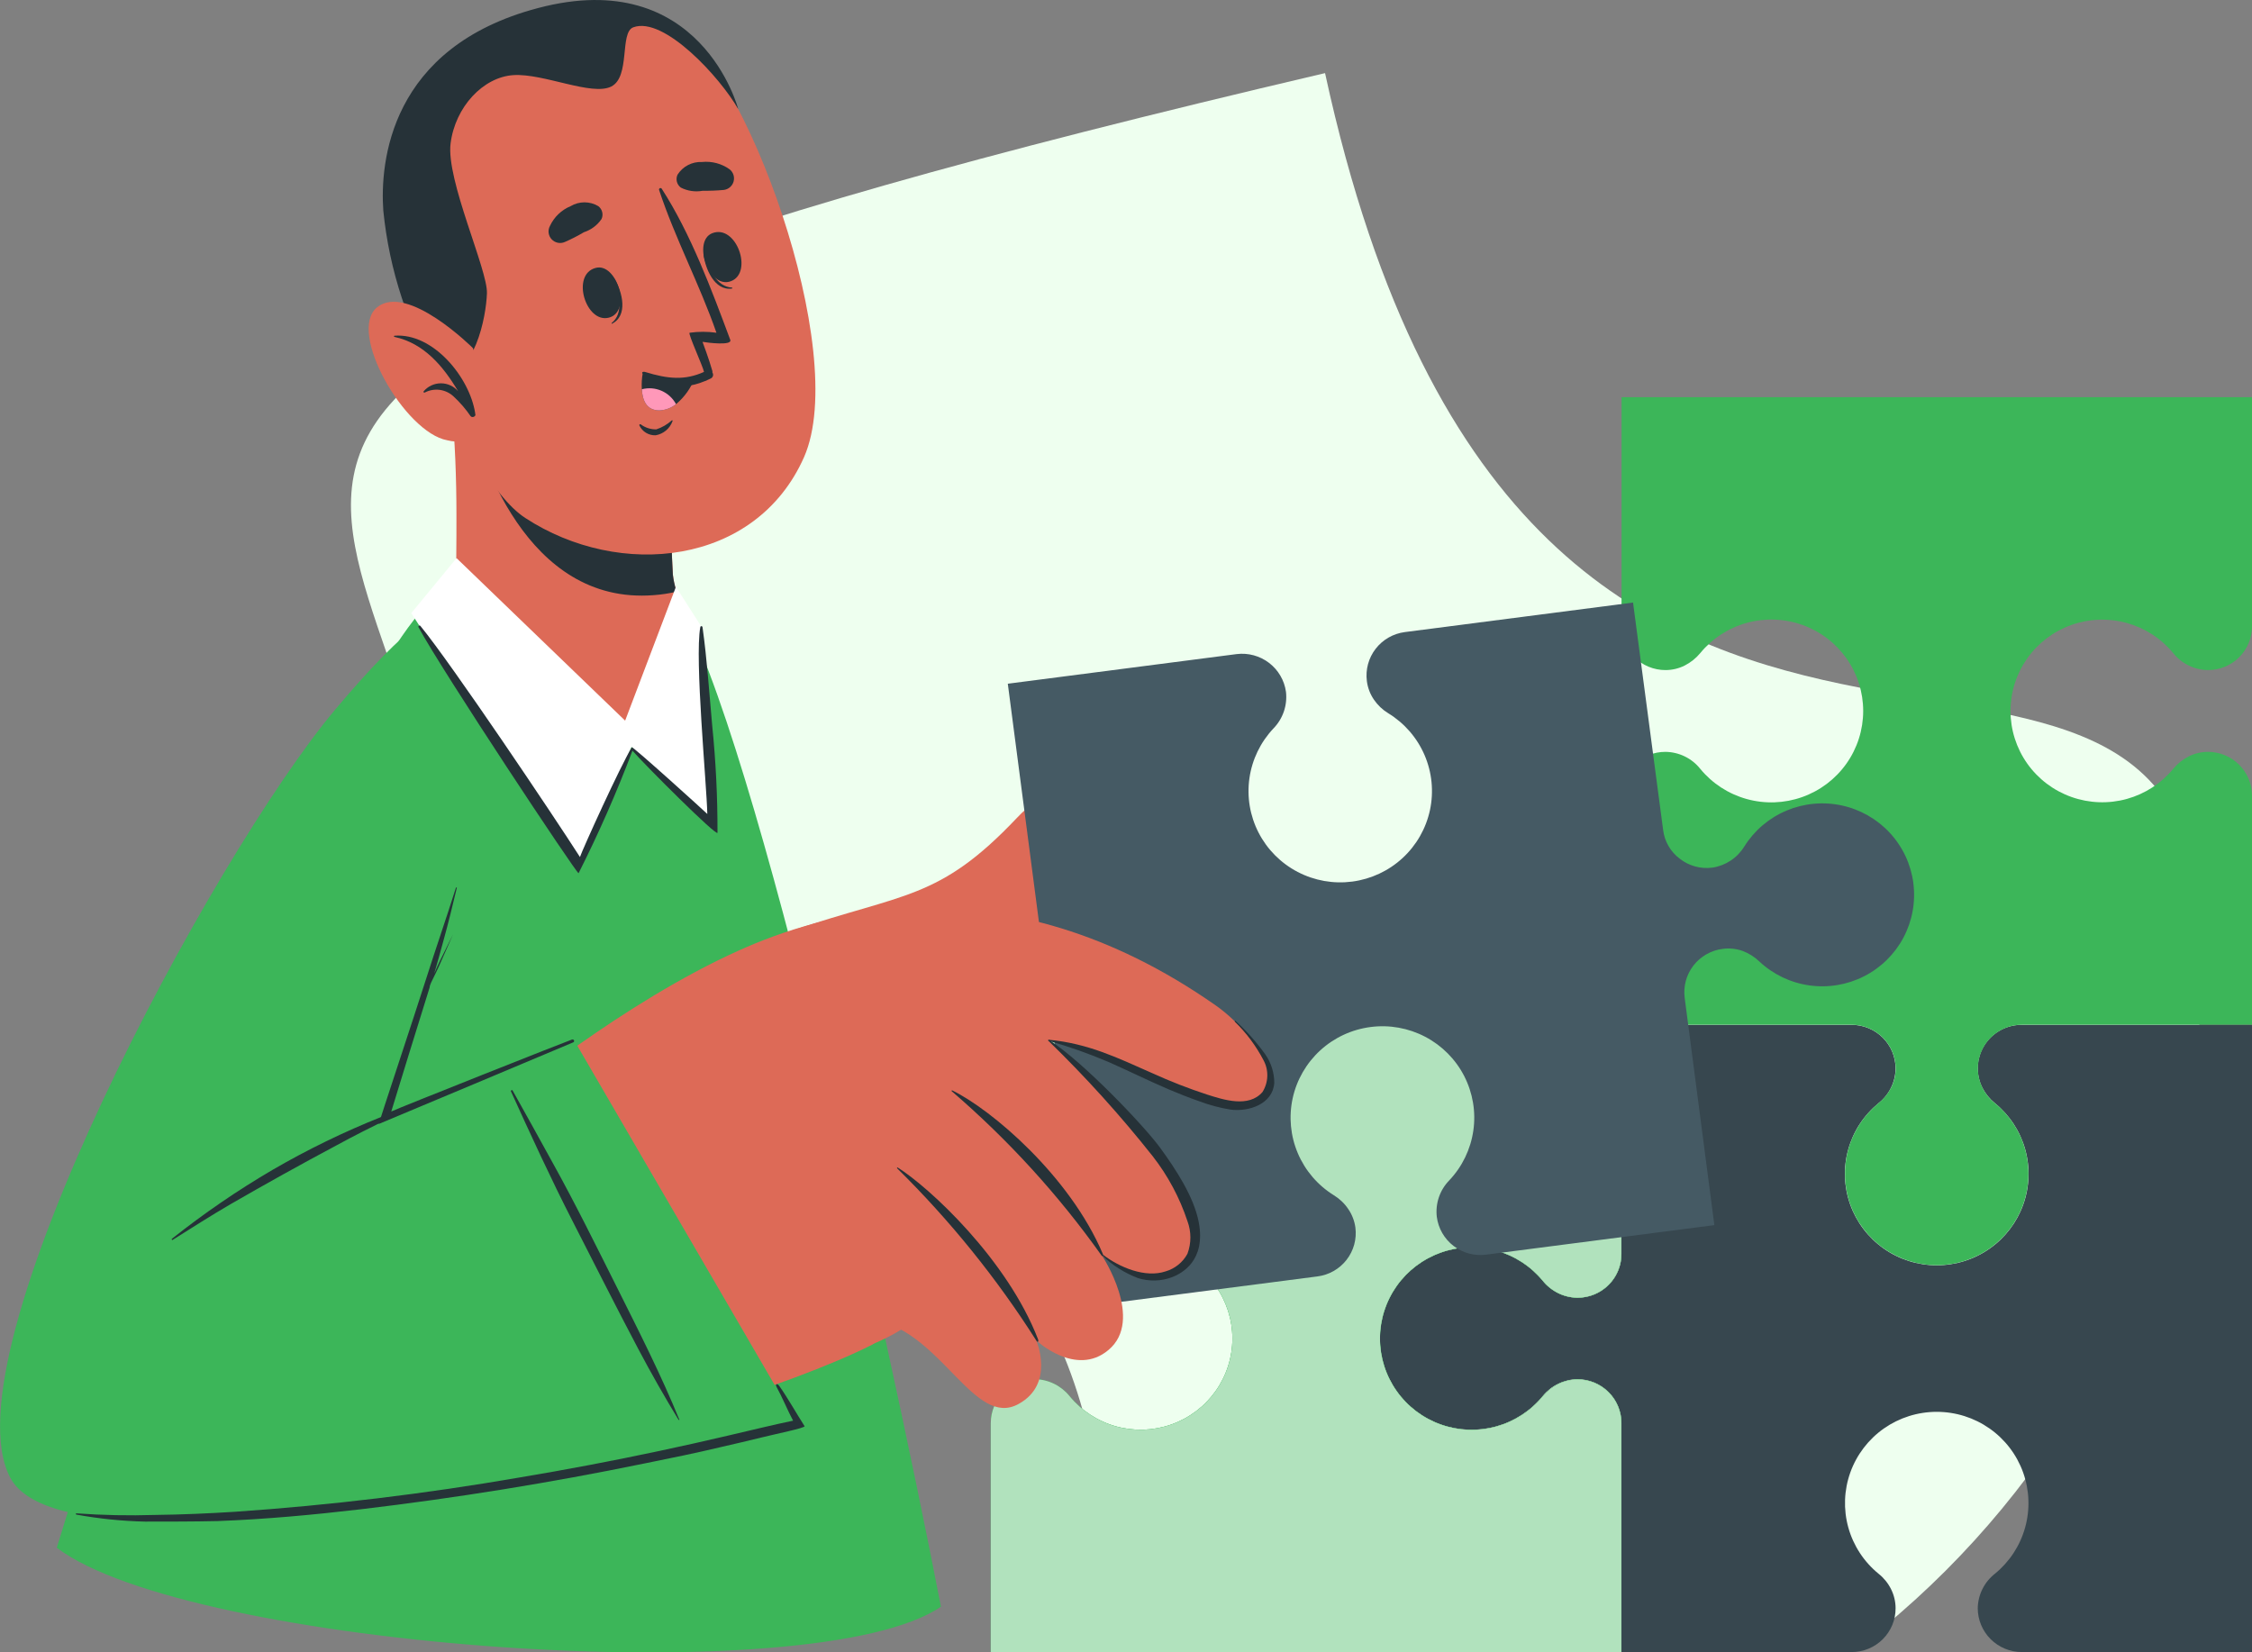 <svg width="154" height="113" viewBox="0 0 154 113" fill="none" xmlns="http://www.w3.org/2000/svg">
<rect x="0" y="0" width="154" height="113" fill="#808080" stroke="none"/>
<g clip-path="url(#clip0_166_1556)">
<path d="M150.612 65C150.612 98.137 123.749 125 90.612 125C57.475 125 102.612 83.5 30.612 65C30.612 31.863 -5.388 27.5 90.612 5C104.612 69.5 150.612 31.863 150.612 65Z" fill="#EEFFEF"/>
<path d="M94.358 91.539C94.36 92.827 94.762 94.084 95.509 95.136C96.257 96.188 97.312 96.984 98.532 97.415C99.752 97.846 101.076 97.891 102.322 97.544C103.569 97.197 104.677 96.474 105.494 95.475C105.78 95.12 106.142 94.832 106.553 94.632C106.964 94.431 107.414 94.324 107.871 94.317C108.669 94.319 109.433 94.635 109.997 95.197C110.561 95.758 110.879 96.519 110.881 97.313V112.978H126.625C127.02 112.978 127.411 112.901 127.776 112.75C128.14 112.599 128.472 112.379 128.751 112.1C129.029 111.822 129.25 111.492 129.401 111.129C129.551 110.765 129.628 110.376 129.627 109.983C129.627 109.528 129.52 109.08 129.315 108.673C129.112 108.266 128.821 107.907 128.464 107.624C127.464 106.808 126.741 105.704 126.395 104.463C126.05 103.222 126.098 101.905 126.533 100.692C126.969 99.48 127.77 98.431 128.827 97.689C129.885 96.948 131.147 96.55 132.44 96.55C133.734 96.55 134.996 96.948 136.053 97.689C137.111 98.431 137.912 99.48 138.347 100.692C138.783 101.905 138.831 103.222 138.485 104.463C138.14 105.704 137.417 106.808 136.416 107.624C136.058 107.906 135.767 108.264 135.564 108.672C135.362 109.08 135.253 109.528 135.246 109.983C135.248 110.777 135.566 111.537 136.13 112.099C136.694 112.66 137.458 112.976 138.255 112.978H154V70.085H138.255C137.745 70.081 137.242 70.208 136.795 70.453C136.347 70.698 135.97 71.052 135.7 71.483C135.429 71.915 135.274 72.407 135.25 72.915C135.225 73.423 135.331 73.928 135.559 74.383C135.767 74.791 136.059 75.151 136.416 75.439C137.419 76.256 138.144 77.361 138.491 78.604C138.838 79.846 138.791 81.165 138.355 82.38C137.92 83.594 137.118 84.645 136.059 85.388C135 86.132 133.736 86.53 132.44 86.53C131.145 86.53 129.881 86.132 128.822 85.388C127.763 84.645 126.961 83.594 126.525 82.38C126.09 81.165 126.042 79.846 126.39 78.604C126.737 77.361 127.461 76.256 128.464 75.439C128.822 75.156 129.113 74.796 129.314 74.387C129.515 73.978 129.622 73.529 129.627 73.073C129.627 72.281 129.311 71.521 128.748 70.96C128.185 70.4 127.421 70.085 126.625 70.085H110.881V85.75C110.883 86.259 110.755 86.759 110.508 87.204C110.261 87.65 109.904 88.025 109.47 88.294C109.037 88.563 108.542 88.717 108.031 88.742C107.521 88.766 107.013 88.661 106.556 88.435C106.145 88.228 105.784 87.937 105.494 87.581C104.673 86.585 103.564 85.866 102.316 85.522C101.069 85.177 99.746 85.225 98.527 85.658C97.308 86.091 96.253 86.889 95.507 87.942C94.761 88.994 94.36 90.251 94.358 91.539Z" fill="#37474F"/>
<path d="M132.44 86.525C133.735 86.523 134.997 86.124 136.054 85.381C137.112 84.638 137.913 83.588 138.348 82.375C138.783 81.162 138.831 79.844 138.485 78.603C138.14 77.361 137.417 76.257 136.416 75.439C136.06 75.156 135.77 74.798 135.569 74.39C135.368 73.982 135.26 73.535 135.253 73.081C135.253 72.285 135.57 71.523 136.134 70.96C136.699 70.397 137.464 70.08 138.263 70.078H154V54.413C154 53.618 153.683 52.856 153.119 52.294C152.554 51.733 151.789 51.417 150.991 51.417C150.534 51.416 150.083 51.523 149.675 51.728C149.266 51.934 148.905 52.222 148.614 52.575C147.794 53.572 146.685 54.292 145.439 54.637C144.192 54.982 142.868 54.934 141.65 54.501C140.431 54.068 139.377 53.271 138.631 52.218C137.886 51.165 137.486 49.908 137.486 48.62C137.486 47.332 137.886 46.076 138.631 45.023C139.377 43.97 140.431 43.172 141.65 42.739C142.868 42.306 144.192 42.259 145.439 42.604C146.685 42.949 147.794 43.669 148.614 44.666C148.899 45.023 149.26 45.312 149.671 45.512C150.082 45.712 150.533 45.819 150.991 45.824C151.386 45.825 151.778 45.748 152.143 45.598C152.509 45.447 152.841 45.227 153.121 44.949C153.4 44.67 153.622 44.34 153.773 43.976C153.924 43.612 154.001 43.222 154 42.828V27.163H110.888V42.828C110.887 43.221 110.964 43.611 111.114 43.974C111.265 44.337 111.486 44.668 111.765 44.946C112.043 45.224 112.375 45.445 112.739 45.596C113.104 45.746 113.495 45.824 113.89 45.824C114.347 45.824 114.798 45.718 115.206 45.513C115.614 45.306 115.975 45.018 116.267 44.666C117.087 43.667 118.197 42.944 119.445 42.598C120.694 42.252 122.019 42.298 123.24 42.732C124.461 43.165 125.517 43.963 126.264 45.017C127.011 46.072 127.412 47.33 127.412 48.62C127.412 49.91 127.011 51.169 126.264 52.223C125.517 53.278 124.461 54.076 123.24 54.509C122.019 54.942 120.694 54.989 119.445 54.642C118.197 54.296 117.087 53.574 116.267 52.575C115.982 52.218 115.621 51.929 115.21 51.729C114.798 51.529 114.348 51.422 113.89 51.417C113.495 51.415 113.103 51.491 112.737 51.641C112.372 51.791 112.04 52.012 111.76 52.291C111.481 52.569 111.26 52.9 111.11 53.264C110.961 53.629 110.885 54.019 110.888 54.413V70.078H126.625C127.424 70.08 128.189 70.397 128.754 70.96C129.318 71.523 129.635 72.285 129.635 73.081C129.633 73.536 129.523 73.985 129.315 74.39C129.109 74.796 128.82 75.154 128.464 75.439C127.464 76.257 126.741 77.361 126.395 78.603C126.05 79.844 126.098 81.162 126.533 82.375C126.968 83.588 127.769 84.638 128.826 85.381C129.884 86.124 131.146 86.523 132.44 86.525Z" fill="#3CB659"/>
<path d="M84.276 91.539C84.275 92.827 83.872 94.084 83.125 95.136C82.378 96.188 81.322 96.984 80.102 97.415C78.882 97.846 77.559 97.891 76.312 97.544C75.066 97.196 73.958 96.474 73.14 95.475C72.854 95.12 72.493 94.832 72.082 94.631C71.671 94.431 71.221 94.324 70.763 94.317C69.966 94.319 69.201 94.635 68.638 95.197C68.073 95.758 67.756 96.519 67.754 97.313V112.978H110.873V97.335C110.877 96.826 110.75 96.326 110.504 95.88C110.258 95.435 109.902 95.06 109.469 94.791C109.035 94.521 108.54 94.367 108.03 94.343C107.52 94.318 107.013 94.424 106.556 94.65C106.149 94.859 105.788 95.147 105.494 95.497C104.674 96.493 103.565 97.212 102.319 97.556C101.072 97.9 99.749 97.852 98.531 97.419C97.313 96.986 96.259 96.188 95.514 95.135C94.769 94.083 94.369 92.826 94.369 91.539C94.369 90.251 94.769 88.995 95.514 87.942C96.259 86.89 97.313 86.092 98.531 85.659C99.749 85.225 101.072 85.177 102.319 85.522C103.565 85.866 104.674 86.585 105.494 87.581C105.779 87.938 106.14 88.228 106.551 88.43C106.962 88.631 107.413 88.739 107.871 88.746C108.267 88.746 108.658 88.668 109.023 88.517C109.389 88.366 109.72 88.144 109.999 87.865C110.278 87.586 110.499 87.255 110.649 86.891C110.799 86.527 110.875 86.137 110.873 85.743V70.085H67.754V85.743C67.753 86.137 67.83 86.527 67.981 86.892C68.132 87.256 68.353 87.587 68.633 87.866C68.912 88.145 69.244 88.366 69.61 88.517C69.975 88.668 70.368 88.746 70.763 88.746C71.222 88.742 71.674 88.636 72.086 88.435C72.493 88.225 72.852 87.935 73.14 87.581C73.961 86.585 75.071 85.865 76.318 85.521C77.565 85.177 78.889 85.225 80.108 85.658C81.327 86.091 82.381 86.889 83.127 87.942C83.874 88.994 84.275 90.251 84.276 91.539Z" fill="#3CB659"/>
<path d="M84.276 91.539C84.275 92.827 83.872 94.084 83.125 95.136C82.378 96.188 81.322 96.984 80.102 97.415C78.882 97.846 77.559 97.891 76.312 97.544C75.066 97.196 73.958 96.474 73.14 95.475C72.854 95.12 72.493 94.832 72.082 94.631C71.671 94.431 71.221 94.324 70.763 94.317C69.966 94.319 69.201 94.635 68.638 95.197C68.073 95.758 67.756 96.519 67.754 97.313V112.978H110.873V97.335C110.877 96.826 110.75 96.326 110.504 95.88C110.258 95.435 109.902 95.06 109.469 94.791C109.035 94.521 108.54 94.367 108.03 94.343C107.52 94.318 107.013 94.424 106.556 94.65C106.149 94.859 105.788 95.147 105.494 95.497C104.674 96.493 103.565 97.212 102.319 97.556C101.072 97.9 99.749 97.852 98.531 97.419C97.313 96.986 96.259 96.188 95.514 95.135C94.769 94.083 94.369 92.826 94.369 91.539C94.369 90.251 94.769 88.995 95.514 87.942C96.259 86.89 97.313 86.092 98.531 85.659C99.749 85.225 101.072 85.177 102.319 85.522C103.565 85.866 104.674 86.585 105.494 87.581C105.779 87.938 106.14 88.228 106.551 88.43C106.962 88.631 107.413 88.739 107.871 88.746C108.267 88.746 108.658 88.668 109.023 88.517C109.389 88.366 109.72 88.144 109.999 87.865C110.278 87.586 110.499 87.255 110.649 86.891C110.799 86.527 110.875 86.137 110.873 85.743V70.085H67.754V85.743C67.753 86.137 67.83 86.527 67.981 86.892C68.132 87.256 68.353 87.587 68.633 87.866C68.912 88.145 69.244 88.366 69.61 88.517C69.975 88.668 70.368 88.746 70.763 88.746C71.222 88.742 71.674 88.636 72.086 88.435C72.493 88.225 72.852 87.935 73.14 87.581C73.961 86.585 75.071 85.865 76.318 85.521C77.565 85.177 78.889 85.225 80.108 85.658C81.327 86.091 82.381 86.889 83.127 87.942C83.874 88.994 84.275 90.251 84.276 91.539Z" fill="#3CB659"/>
<g opacity="0.6">
<path d="M84.276 91.539C84.275 92.827 83.872 94.084 83.125 95.136C82.378 96.188 81.322 96.984 80.102 97.415C78.882 97.846 77.559 97.891 76.312 97.544C75.066 97.196 73.958 96.474 73.14 95.475C72.854 95.12 72.493 94.832 72.082 94.631C71.671 94.431 71.221 94.324 70.763 94.317C69.966 94.319 69.201 94.635 68.638 95.197C68.073 95.758 67.756 96.519 67.754 97.313V112.978H110.873V97.335C110.877 96.826 110.75 96.326 110.504 95.88C110.258 95.435 109.902 95.06 109.469 94.791C109.035 94.521 108.54 94.367 108.03 94.343C107.52 94.318 107.013 94.424 106.556 94.65C106.149 94.859 105.788 95.147 105.494 95.497C104.674 96.493 103.565 97.212 102.319 97.556C101.072 97.9 99.749 97.852 98.531 97.419C97.313 96.986 96.259 96.188 95.514 95.135C94.769 94.083 94.369 92.826 94.369 91.539C94.369 90.251 94.769 88.995 95.514 87.942C96.259 86.89 97.313 86.092 98.531 85.659C99.749 85.225 101.072 85.177 102.319 85.522C103.565 85.866 104.674 86.585 105.494 87.581C105.779 87.938 106.14 88.228 106.551 88.43C106.962 88.631 107.413 88.739 107.871 88.746C108.267 88.746 108.658 88.668 109.023 88.517C109.389 88.366 109.72 88.144 109.999 87.865C110.278 87.586 110.499 87.255 110.649 86.891C110.799 86.527 110.875 86.137 110.873 85.743V70.085H67.754V85.743C67.753 86.137 67.83 86.527 67.981 86.892C68.132 87.256 68.353 87.587 68.633 87.866C68.912 88.145 69.244 88.366 69.61 88.517C69.975 88.668 70.368 88.746 70.763 88.746C71.222 88.742 71.674 88.636 72.086 88.435C72.493 88.225 72.852 87.935 73.14 87.581C73.961 86.585 75.071 85.865 76.318 85.521C77.565 85.177 78.889 85.225 80.108 85.658C81.327 86.091 82.381 86.889 83.127 87.942C83.874 88.994 84.275 90.251 84.276 91.539Z" fill="white"/>
</g>
<path d="M3.882 105.844C12.859 112.667 55.738 115.793 64.345 109.874C60.47 89.911 50.926 47.061 45.787 40.411C44.333 38.581 39.696 38.067 35.727 38.559C34.688 38.678 33.662 38.886 32.659 39.181H32.558C31.752 39.42 30.993 39.792 30.311 40.281C22.047 46.844 10.206 85.345 3.882 105.844Z" fill="#3CB659"/>
<path d="M25.194 46.475C16.224 56.605 -5.205 94.506 2.101 101.126C9.406 107.747 48.673 97.508 59.627 91.966C62.884 90.309 49.785 70.157 45.896 69.781C42.654 69.47 26.335 77.429 25.834 76.496C25.267 75.439 27.673 67.48 31.264 53.088C35.4 36.497 29.156 42.018 25.194 46.475Z" fill="#DD6A57"/>
<path d="M54.168 63.638C61.844 61.047 64.214 61.554 69.528 55.946C73.009 52.263 76.869 52.9 75.452 57.965C73.126 66.257 63.93 71.669 60.187 72.632L54.168 63.638Z" fill="#DD6A57"/>
<path d="M130.841 60.382C130.673 59.104 130.113 57.909 129.237 56.96C128.36 56.011 127.211 55.356 125.945 55.082C124.68 54.809 123.361 54.932 122.168 55.434C120.976 55.935 119.968 56.792 119.283 57.886C119.048 58.271 118.731 58.6 118.355 58.85C117.978 59.1 117.55 59.265 117.103 59.333C116.711 59.385 116.312 59.359 115.93 59.256C115.548 59.153 115.19 58.975 114.879 58.732C114.562 58.497 114.297 58.2 114.099 57.859C113.902 57.518 113.776 57.14 113.73 56.75L111.673 41.207L96.067 43.226C95.276 43.329 94.56 43.739 94.073 44.367C93.587 44.995 93.37 45.79 93.471 46.576C93.529 47.03 93.693 47.464 93.951 47.842C94.207 48.22 94.542 48.538 94.933 48.776C96.037 49.451 96.904 50.449 97.415 51.635C97.926 52.82 98.056 54.134 97.787 55.395C97.517 56.657 96.862 57.805 95.911 58.681C94.96 59.557 93.759 60.118 92.475 60.288C91.19 60.457 89.884 60.227 88.737 59.627C87.589 59.028 86.656 58.09 86.066 56.942C85.476 55.794 85.257 54.491 85.441 53.215C85.624 51.938 86.2 50.748 87.089 49.81C87.407 49.482 87.648 49.088 87.795 48.657C87.942 48.225 87.991 47.767 87.94 47.314C87.831 46.529 87.416 45.818 86.785 45.334C86.154 44.851 85.357 44.634 84.567 44.731L68.917 46.757L74.478 89.31L90.084 87.291C90.476 87.242 90.855 87.117 91.198 86.921C91.541 86.726 91.843 86.466 92.084 86.154C92.326 85.843 92.504 85.487 92.607 85.108C92.71 84.728 92.737 84.332 92.686 83.941C92.624 83.49 92.458 83.059 92.199 82.682C91.944 82.302 91.609 81.982 91.218 81.742C90.118 81.061 89.256 80.058 88.751 78.87C88.246 77.682 88.123 76.368 88.397 75.108C88.672 73.848 89.332 72.703 90.285 71.83C91.239 70.957 92.441 70.4 93.726 70.234C95.01 70.067 96.315 70.301 97.462 70.902C98.608 71.503 99.54 72.442 100.129 73.59C100.718 74.739 100.936 76.041 100.752 77.317C100.569 78.594 99.994 79.783 99.105 80.722C98.786 81.049 98.544 81.443 98.397 81.874C98.25 82.306 98.201 82.765 98.254 83.218C98.305 83.608 98.432 83.985 98.629 84.326C98.826 84.668 99.088 84.967 99.402 85.207C99.715 85.447 100.073 85.623 100.455 85.725C100.837 85.827 101.235 85.853 101.627 85.801L117.234 83.782L115.206 68.247C115.154 67.857 115.18 67.46 115.282 67.08C115.384 66.7 115.561 66.344 115.802 66.032C116.043 65.72 116.344 65.458 116.687 65.262C117.03 65.066 117.408 64.94 117.801 64.89C118.256 64.829 118.719 64.876 119.153 65.027C119.584 65.186 119.978 65.432 120.308 65.751C121.251 66.634 122.445 67.206 123.727 67.387C125.009 67.569 126.316 67.352 127.469 66.766C128.622 66.18 129.565 65.253 130.169 64.113C130.772 62.973 131.007 61.675 130.841 60.396V60.382Z" fill="#455A64"/>
<path d="M34.673 75.143C34.673 75.143 42.596 68.565 50.497 65.013C55.964 62.545 68.459 58.501 83.121 68.746C86.595 71.177 89.822 77.096 82.692 75.179C77.603 73.819 74.834 71.431 71.745 71.177C71.745 71.177 74.943 79.187 72.362 82.559C70.107 85.51 67.641 88.296 64.984 90.895C64.395 90.518 63.829 90.105 63.291 89.657C63.291 89.657 60.58 92.588 54.532 93.152L34.673 75.143Z" fill="#DD6A57"/>
<path d="M56.094 63.471C59.104 64.376 65.457 66.366 70.08 69.846C75.212 73.674 84.058 82.429 81.18 86.177C79.064 88.919 75.365 85.873 75.365 85.873C75.365 85.873 78.272 90.258 75.801 92.32C73.569 94.201 70.865 91.669 70.865 91.669C70.865 91.669 72.159 94.636 69.658 96.01C66.649 97.689 64.432 91.206 59.903 90.287C58.915 90.106 56.094 63.471 56.094 63.471Z" fill="#DD6A57"/>
<path d="M65.108 74.564C67.797 75.874 73.147 80.41 75.408 85.736C75.459 85.859 75.408 85.96 75.328 85.859C72.38 81.711 68.936 77.935 65.072 74.615C65.072 74.615 65.079 74.549 65.108 74.564Z" fill="#263238"/>
<path d="M61.372 79.832C63.552 81.199 68.881 86.127 70.989 91.597C71.032 91.72 70.989 91.821 70.894 91.72C68.17 87.425 64.963 83.454 61.335 79.882L61.372 79.832Z" fill="#263238"/>
<path d="M71.737 71.105C74.449 71.373 76.36 72.314 78.817 73.399C80.025 73.949 81.263 74.432 82.524 74.846C83.68 75.215 85.388 75.772 86.333 74.68C86.536 74.356 86.649 73.985 86.662 73.604C86.675 73.223 86.587 72.845 86.406 72.509C85.894 71.528 85.23 70.634 84.436 69.861C84.436 69.861 84.436 69.781 84.487 69.81C85.245 70.505 85.93 71.276 86.53 72.111C86.927 72.683 87.14 73.362 87.14 74.057C87.038 75.504 85.403 76.047 84.145 75.881C83.4 75.76 82.669 75.564 81.965 75.295C81.274 75.056 80.591 74.781 79.922 74.499C78.541 73.906 77.196 73.24 75.822 72.632C74.493 72.065 73.128 71.581 71.737 71.185C71.657 71.185 71.679 71.105 71.737 71.105Z" fill="#263238"/>
<path d="M78.839 79.086C76.633 76.298 74.246 73.656 71.694 71.177C71.69 71.175 71.687 71.171 71.684 71.167C71.682 71.163 71.68 71.158 71.68 71.154C71.679 71.149 71.679 71.144 71.68 71.139C71.681 71.135 71.683 71.131 71.686 71.127C71.689 71.123 71.693 71.12 71.697 71.117C71.701 71.115 71.706 71.113 71.71 71.113C71.715 71.112 71.72 71.112 71.725 71.113C71.729 71.115 71.734 71.117 71.737 71.12C74.1 72.632 78.279 77.038 79.341 78.5C80.402 79.962 81.63 81.821 81.972 83.565C82.481 86.235 80.802 87.082 80.169 87.335C79.412 87.624 78.579 87.646 77.807 87.4C76.897 87.052 76.066 86.525 75.365 85.851C75.365 85.851 75.365 85.765 75.408 85.793C76.542 86.669 78.316 87.414 79.711 86.944C80.027 86.852 80.321 86.698 80.577 86.492C80.833 86.286 81.045 86.031 81.201 85.743C81.47 85.022 81.47 84.228 81.201 83.507C80.672 81.911 79.873 80.416 78.839 79.086Z" fill="#263238"/>
<path d="M39.274 71.163L54.379 97.132C54.379 97.132 5.205 109.52 0.705 101.061C-3.794 92.603 14.516 58.537 22.912 48.537C32.638 36.96 34.019 40.759 32.085 50.86C30.05 61.424 25.994 76.742 25.994 76.742L39.274 71.163Z" fill="#3CB659"/>
<path d="M11.747 84.723C13.931 82.987 16.236 81.408 18.645 79.998C21.031 78.612 23.516 77.403 26.081 76.38C27.535 75.787 28.989 75.259 30.5 74.723C30.544 74.723 30.566 74.774 30.5 74.796C27.928 75.83 25.418 77.014 22.984 78.341C20.561 79.634 18.155 80.97 15.766 82.35C14.422 83.131 13.113 83.97 11.79 84.802C11.782 84.801 11.773 84.798 11.766 84.793C11.759 84.787 11.753 84.781 11.749 84.773C11.745 84.766 11.742 84.757 11.742 84.748C11.742 84.74 11.743 84.731 11.747 84.723Z" fill="#263238"/>
<path d="M39.114 71.091C38.867 71.163 27.193 75.794 26.757 76.011C26.808 75.808 29.047 68.58 29.381 67.524C29.381 67.415 29.439 67.314 29.476 67.205C29.708 66.728 29.948 66.257 30.159 65.758C30.435 65.143 30.704 64.521 30.98 63.898L30.079 65.722C29.941 66.004 29.817 66.286 29.694 66.576C29.912 65.852 30.115 65.078 30.326 64.325C30.66 63.124 30.951 61.923 31.242 60.708C31.242 60.708 31.191 60.657 31.177 60.708C30.515 62.813 29.788 64.897 29.119 67.003C28.451 69.108 25.877 76.872 25.899 76.865C25.921 76.858 38.925 71.409 39.209 71.279C39.31 71.221 39.26 71.055 39.114 71.091Z" fill="#263238"/>
<path d="M42.254 88.167C40.801 85.273 39.347 82.313 37.755 79.448C36.854 77.82 35.967 76.192 35.051 74.571C35.051 74.513 34.906 74.571 34.935 74.622C36.294 77.61 37.668 80.606 39.165 83.529C40.663 86.452 42.124 89.368 43.65 92.255C44.522 93.905 45.438 95.511 46.405 97.103H46.463C45.206 94.028 43.737 91.134 42.254 88.167Z" fill="#263238"/>
<path d="M55.019 97.53C54.503 96.727 53.848 95.569 53.296 94.788C53.151 94.585 52.991 94.636 53.107 94.853C53.507 95.576 53.834 96.401 54.234 97.154C53.507 97.313 52.845 97.45 52.162 97.617L49.763 98.181C48.198 98.548 46.633 98.898 45.068 99.23C41.889 99.906 38.695 100.511 35.487 101.047C29.062 102.158 22.584 102.938 16.079 103.384C14.262 103.499 12.444 103.579 10.613 103.601C8.817 103.658 7.019 103.622 5.226 103.492C5.175 103.492 5.168 103.565 5.226 103.579C6.777 103.861 8.347 104.021 9.922 104.057C11.572 104.057 13.229 104.057 14.88 104.02C18.165 103.897 21.422 103.594 24.707 103.21C31.181 102.443 37.619 101.404 44.021 100.091C45.816 99.73 47.597 99.368 49.378 98.941C50.279 98.731 51.181 98.529 52.075 98.304C52.969 98.08 55.106 97.646 55.019 97.53Z" fill="#263238"/>
<path d="M44.37 50.454C40.873 51.656 34.193 46.837 31.285 42.647C31.089 42.358 31.227 39.116 31.213 35.173C31.213 32.778 31.118 30.108 30.878 27.684L46.55 29.854C45.985 32.978 45.807 36.159 46.02 39.326C46.055 39.66 46.123 39.989 46.223 40.31C46.223 40.361 46.223 40.411 46.223 40.476C46.761 42.321 47.757 49.282 44.37 50.454Z" fill="#DD6A57"/>
<path d="M31.976 27.836C32.747 31.012 35.945 41.381 44.697 40.701C45.226 40.664 45.751 40.584 46.267 40.462C46.248 40.41 46.234 40.357 46.223 40.303C46.124 39.979 46.054 39.647 46.013 39.312C45.804 36.145 45.982 32.964 46.543 29.84L31.976 27.836Z" fill="#263238"/>
<path d="M26.946 11.476C26.125 17.192 31.475 32.525 35.916 35.419C42.364 39.637 51.69 38.697 54.982 31.265C58.173 24.03 50.846 4.233 45.998 1.715C38.853 -2.004 28.16 3.039 26.946 11.476Z" fill="#DD6A57"/>
<path d="M42.022 19.073C42.022 19.073 41.956 19.153 41.971 19.196C42.364 20.209 42.64 21.447 41.826 22.09C41.826 22.09 41.826 22.163 41.826 22.148C42.967 21.613 42.574 19.978 42.022 19.073Z" fill="#263238"/>
<path d="M40.735 18.321C39.027 18.769 40.059 22.141 41.644 21.721C43.228 21.302 42.174 17.937 40.735 18.321Z" fill="#263238"/>
<path d="M48.106 17.329C48.106 17.286 48.2 17.329 48.215 17.395C48.498 18.451 49.007 19.609 50.061 19.667C50.061 19.667 50.112 19.724 50.061 19.732C48.862 19.913 48.208 18.364 48.106 17.329Z" fill="#263238"/>
<path d="M48.709 15.947C50.352 15.311 51.522 18.632 49.996 19.225C48.469 19.819 47.328 16.483 48.709 15.947Z" fill="#263238"/>
<path d="M38.627 16.548C39.074 16.353 39.509 16.13 39.928 15.882C40.42 15.722 40.845 15.404 41.135 14.978C41.205 14.827 41.22 14.658 41.179 14.497C41.138 14.336 41.043 14.194 40.91 14.095C40.625 13.926 40.3 13.837 39.968 13.837C39.637 13.837 39.312 13.926 39.027 14.095C38.401 14.353 37.894 14.836 37.609 15.448C37.53 15.593 37.497 15.759 37.517 15.923C37.538 16.087 37.609 16.241 37.721 16.362C37.834 16.484 37.982 16.567 38.144 16.601C38.307 16.634 38.476 16.616 38.627 16.548Z" fill="#263238"/>
<path d="M49.509 12.988C49.026 13.033 48.54 13.052 48.055 13.046C47.545 13.14 47.019 13.063 46.558 12.829C46.424 12.73 46.329 12.588 46.288 12.427C46.247 12.267 46.263 12.097 46.332 11.946C46.509 11.667 46.756 11.439 47.05 11.287C47.344 11.134 47.673 11.062 48.004 11.078C48.678 11.009 49.353 11.189 49.901 11.584C50.022 11.682 50.11 11.813 50.157 11.96C50.204 12.107 50.207 12.265 50.165 12.414C50.124 12.562 50.039 12.696 49.923 12.798C49.806 12.9 49.663 12.966 49.509 12.988Z" fill="#263238"/>
<path d="M43.81 29.015C44.117 29.247 44.493 29.369 44.879 29.363C45.269 29.236 45.628 29.029 45.932 28.755C45.938 28.747 45.947 28.742 45.956 28.741C45.966 28.739 45.976 28.742 45.983 28.747C45.991 28.753 45.996 28.762 45.998 28.771C45.999 28.781 45.996 28.79 45.991 28.798C45.902 29.047 45.748 29.268 45.545 29.439C45.342 29.609 45.097 29.723 44.835 29.768C44.604 29.777 44.375 29.718 44.177 29.598C43.979 29.478 43.821 29.303 43.723 29.095C43.694 29.037 43.766 28.994 43.81 29.015Z" fill="#263238"/>
<path d="M43.955 25.556C44.353 25.893 44.817 26.143 45.318 26.29C45.819 26.437 46.345 26.478 46.863 26.41C47.311 26.364 47.749 26.251 48.164 26.077C48.248 26.054 48.329 26.02 48.404 25.976L48.622 25.875C48.674 25.847 48.715 25.802 48.74 25.749C48.765 25.696 48.772 25.636 48.76 25.578C48.752 25.542 48.737 25.508 48.717 25.477V25.383C48.491 24.572 48.041 23.378 48.041 23.378C48.382 23.436 50.09 23.654 49.938 23.241C48.666 19.826 47.248 16.005 45.249 12.901C45.236 12.883 45.216 12.869 45.194 12.864C45.171 12.858 45.148 12.859 45.126 12.869C45.105 12.878 45.088 12.894 45.077 12.915C45.066 12.935 45.063 12.958 45.068 12.981C46.165 16.309 47.837 19.428 48.993 22.756C48.383 22.669 47.764 22.669 47.154 22.756C47.045 22.829 48.07 25.057 48.142 25.433C46.841 26.02 45.693 25.925 44.101 25.433C43.926 25.397 43.868 25.491 43.955 25.556Z" fill="#263238"/>
<path d="M47.524 25.817C47.257 26.525 46.812 27.153 46.23 27.64C45.906 27.896 45.51 28.046 45.097 28.067C44.188 28.067 43.934 27.344 43.89 26.62C43.866 26.247 43.888 25.873 43.955 25.506C45.081 25.987 46.332 26.096 47.524 25.817Z" fill="#263238"/>
<path d="M46.231 27.64C45.906 27.897 45.51 28.046 45.097 28.067C44.188 28.067 43.934 27.344 43.89 26.62C44.339 26.503 44.814 26.54 45.239 26.725C45.664 26.91 46.013 27.233 46.231 27.64Z" fill="#FF98B9"/>
<path d="M30.006 25.925C32.492 25.723 33.241 21.671 33.299 20.057C33.357 18.444 30.493 12.308 30.813 9.804C31.133 7.301 33.045 5.268 35.109 5.137C37.173 5.007 40.466 6.584 41.797 5.919C43.127 5.253 42.356 2.214 43.308 1.867C45.409 1.093 49.254 5.304 50.483 7.46C50.483 7.46 47.931 -2.395 36.795 0.55C26.619 3.227 25.979 11.15 26.212 14.406C26.619 18.475 27.913 22.407 30.006 25.925Z" fill="#263238"/>
<path d="M32.332 23.798C32.332 23.798 27.869 19.341 25.79 21.012C23.711 22.684 27.68 29.58 30.581 30.108C30.947 30.203 31.33 30.223 31.705 30.166C32.08 30.11 32.439 29.978 32.761 29.779C33.084 29.581 33.362 29.318 33.579 29.009C33.797 28.7 33.949 28.35 34.026 27.98L32.332 23.798Z" fill="#DD6A57"/>
<path d="M26.968 22.959C26.96 22.962 26.953 22.968 26.949 22.975C26.944 22.982 26.942 22.99 26.942 22.998C26.942 23.007 26.944 23.015 26.949 23.022C26.953 23.029 26.96 23.035 26.968 23.038C29.003 23.473 30.319 25.057 31.329 26.758C31.184 26.587 31.004 26.45 30.801 26.356C30.598 26.262 30.376 26.213 30.152 26.213C29.927 26.213 29.706 26.262 29.502 26.356C29.299 26.45 29.119 26.587 28.974 26.758C28.93 26.801 28.974 26.866 29.047 26.844C29.362 26.679 29.722 26.616 30.075 26.663C30.428 26.712 30.757 26.868 31.017 27.112C31.453 27.516 31.844 27.968 32.18 28.458C32.303 28.61 32.594 28.458 32.492 28.284V28.241C32.107 25.802 29.621 22.749 26.968 22.959Z" fill="#263238"/>
<path d="M46.223 40.129L42.749 49.282L31.22 38.168L28.124 41.931C28.124 41.931 39.601 59.774 39.652 58.949L43.185 51.084L48.709 56.352L47.924 42.792L46.223 40.129Z" fill="white"/>
<path d="M48.702 49.608C48.498 47.372 48.353 45.115 48.041 42.893C48.041 42.814 47.902 42.778 47.888 42.893C47.495 45.064 48.324 53.609 48.368 55.664C48.135 55.433 43.279 51.033 43.207 51.106C42.429 52.358 39.834 58.088 39.659 58.609C37.842 55.773 30.937 45.484 28.756 42.814C28.745 42.797 28.727 42.785 28.708 42.78C28.688 42.776 28.667 42.779 28.649 42.789C28.632 42.799 28.619 42.816 28.613 42.835C28.607 42.854 28.609 42.875 28.618 42.893C30.239 45.896 39.434 59.76 39.565 59.716C40.94 56.99 42.171 54.193 43.25 51.337C44.086 52.3 49.065 57.278 49.065 56.945C49.071 54.495 48.95 52.046 48.702 49.608Z" fill="#263238"/>
</g>
<defs>
<clipPath id="clip0_166_1556">
<rect width="154" height="113" fill="white"/>
</clipPath>
</defs>
</svg>
